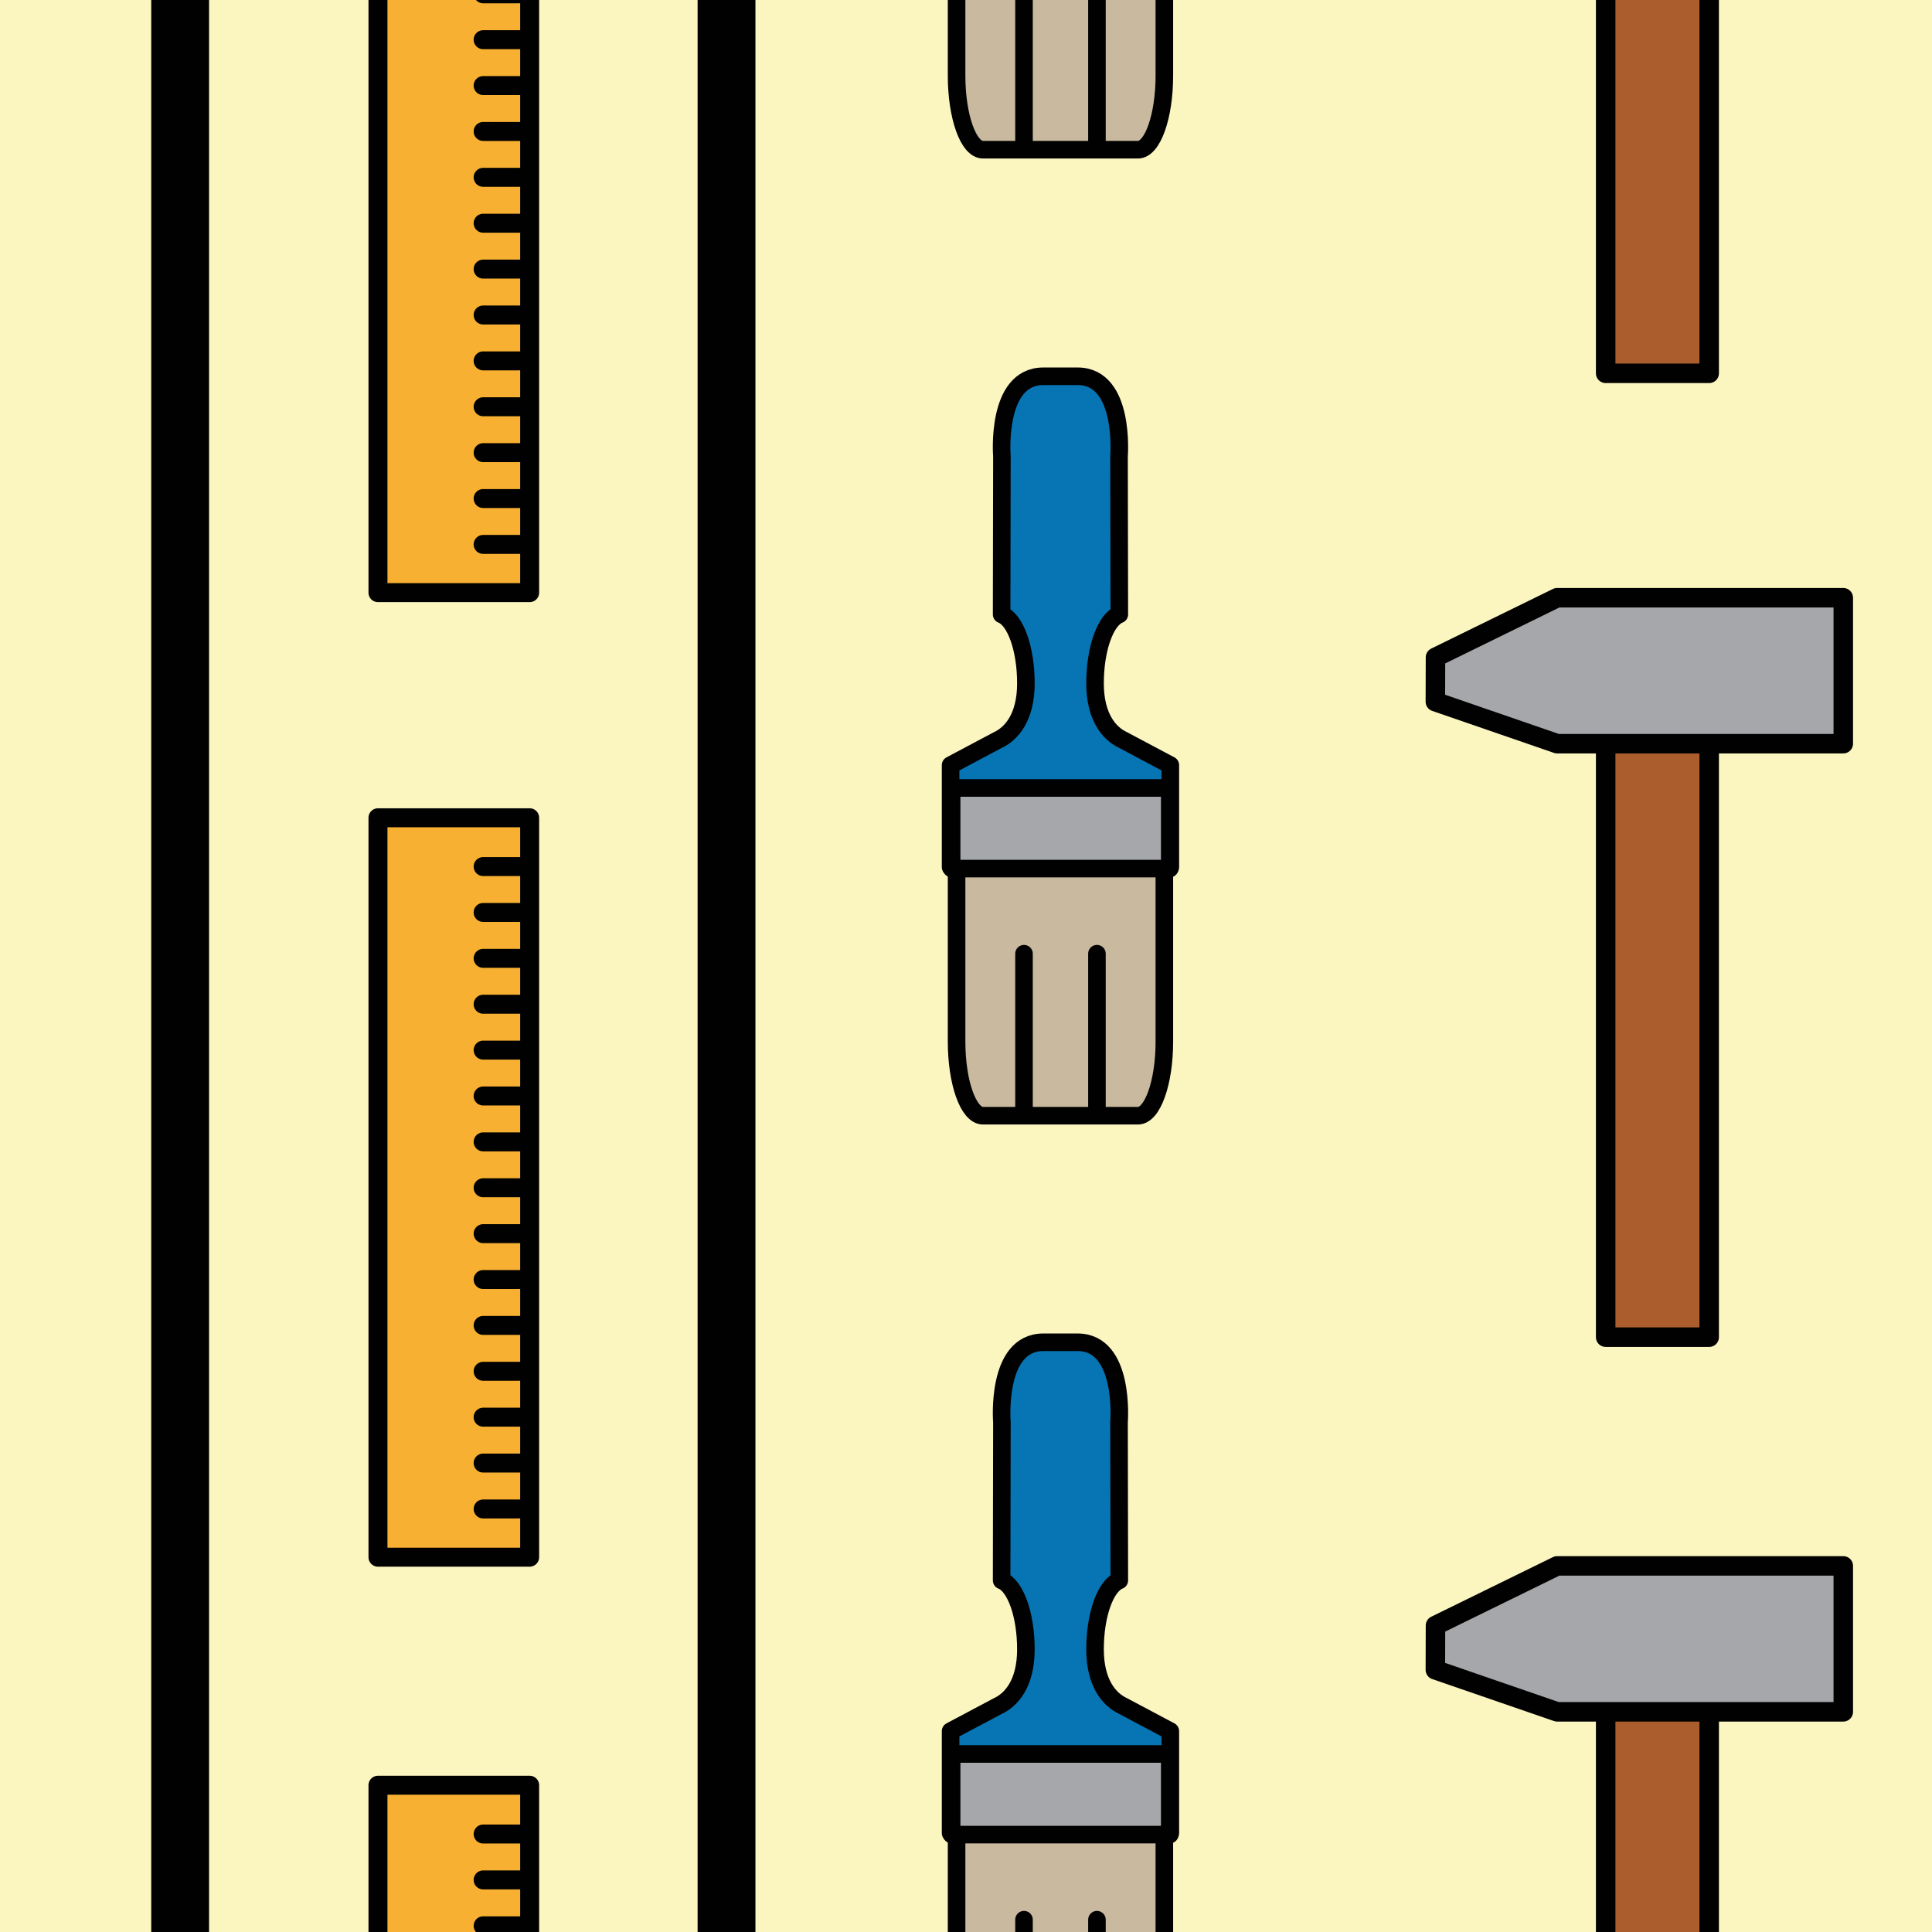 <?xml version="1.0" encoding="utf-8"?>
<!-- Generator: Adobe Illustrator 16.0.0, SVG Export Plug-In . SVG Version: 6.00 Build 0)  -->
<!DOCTYPE svg PUBLIC "-//W3C//DTD SVG 1.1//EN" "http://www.w3.org/Graphics/SVG/1.1/DTD/svg11.dtd">
<svg version="1.1" xmlns="http://www.w3.org/2000/svg" xmlns:xlink="http://www.w3.org/1999/xlink" x="0px" y="0px" width="220px"
	 height="220px" viewBox="0 0 220 220" enable-background="new 0 0 220 220" xml:space="preserve">
<rect x="0" y="0" width="220" height="220" fill="#333333" stroke="none"/>
<g id="bg" display="none">
	<rect x="-2845.836" y="-1581.787" display="inline" fill="#FFFFFF" width="3240.076" height="8444.104"/>
</g>
<g id="Layer_3" display="none">
</g>
<g id="Layer_1">
	<g>
		<defs>
			<rect id="SVGID_261_" x="-2400" y="-600" width="220" height="220"/>
		</defs>
		<clipPath id="SVGID_2_">
			<use xlink:href="#SVGID_261_"  overflow="visible"/>
		</clipPath>
	</g>
	<g>
		<defs>
			<rect id="SVGID_263_" x="-1200" y="-600" width="220" height="220"/>
		</defs>
		<clipPath id="SVGID_4_">
			<use xlink:href="#SVGID_263_"  overflow="visible"/>
		</clipPath>
	</g>
	<g>
		<defs>
			<rect id="SVGID_265_" x="-600" y="-600" width="220" height="220"/>
		</defs>
		<clipPath id="SVGID_6_">
			<use xlink:href="#SVGID_265_"  overflow="visible"/>
		</clipPath>
	</g>
	<g>
		<defs>
			<rect id="SVGID_267_" x="-900" y="-600" width="220" height="220"/>
		</defs>
		<clipPath id="SVGID_8_">
			<use xlink:href="#SVGID_267_"  overflow="visible"/>
		</clipPath>
	</g>
	<g>
		<defs>
			<rect id="SVGID_269_" x="-2100" y="-600" width="220" height="220"/>
		</defs>
		<clipPath id="SVGID_10_">
			<use xlink:href="#SVGID_269_"  overflow="visible"/>
		</clipPath>
	</g>
	<g>
		<defs>
			<rect id="SVGID_271_" x="-1500" y="-600" width="220" height="220"/>
		</defs>
		<clipPath id="SVGID_12_">
			<use xlink:href="#SVGID_271_"  overflow="visible"/>
		</clipPath>
	</g>
	<g>
		<defs>
			<rect id="SVGID_279_" width="220" height="220"/>
		</defs>
		<clipPath id="SVGID_14_">
			<use xlink:href="#SVGID_279_"  overflow="visible"/>
		</clipPath>
		<rect clip-path="url(#SVGID_14_)" fill="#FBF5C0" width="220" height="220"/>
		<g clip-path="url(#SVGID_14_)">
			
				<rect x="182.841" y="-32.927" fill="#AB5D2D" stroke="#000100" stroke-width="2.219" stroke-linecap="round" stroke-linejoin="round" stroke-miterlimit="10" width="11.786" height="75.438"/>
		</g>
		<g clip-path="url(#SVGID_14_)">
			
				<rect x="182.841" y="76.828" fill="#AB5D2D" stroke="#000100" stroke-width="2.219" stroke-linecap="round" stroke-linejoin="round" stroke-miterlimit="10" width="11.786" height="75.438"/>
			
				<polygon fill="#A5A7AA" stroke="#000100" stroke-width="2.219" stroke-linecap="round" stroke-linejoin="round" stroke-miterlimit="10" points="
				177.316,84.684 209.898,84.684 209.898,68.064 177.316,68.064 163.462,74.852 163.447,79.902 			"/>
		</g>
		<g clip-path="url(#SVGID_14_)">
			
				<rect x="43.04" y="93.119" fill="#F8B032" stroke="#000100" stroke-width="2.159" stroke-linecap="round" stroke-linejoin="round" stroke-miterlimit="10" width="17.272" height="84.201"/>
			<g>
				
					<line fill="none" stroke="#000100" stroke-width="2.159" stroke-linecap="round" stroke-linejoin="round" stroke-miterlimit="10" x1="59.123" y1="171.828" x2="55.015" y2="171.828"/>
				
					<line fill="none" stroke="#000100" stroke-width="2.159" stroke-linecap="round" stroke-linejoin="round" stroke-miterlimit="10" x1="59.123" y1="166.602" x2="55.015" y2="166.602"/>
				
					<line fill="none" stroke="#000100" stroke-width="2.159" stroke-linecap="round" stroke-linejoin="round" stroke-miterlimit="10" x1="59.123" y1="161.377" x2="55.015" y2="161.377"/>
				
					<line fill="none" stroke="#000100" stroke-width="2.159" stroke-linecap="round" stroke-linejoin="round" stroke-miterlimit="10" x1="59.123" y1="156.152" x2="55.015" y2="156.152"/>
				
					<line fill="none" stroke="#000100" stroke-width="2.159" stroke-linecap="round" stroke-linejoin="round" stroke-miterlimit="10" x1="59.123" y1="150.928" x2="55.015" y2="150.928"/>
				
					<line fill="none" stroke="#000100" stroke-width="2.159" stroke-linecap="round" stroke-linejoin="round" stroke-miterlimit="10" x1="59.123" y1="145.703" x2="55.015" y2="145.703"/>
				
					<line fill="none" stroke="#000100" stroke-width="2.159" stroke-linecap="round" stroke-linejoin="round" stroke-miterlimit="10" x1="59.123" y1="140.477" x2="55.015" y2="140.477"/>
				
					<line fill="none" stroke="#000100" stroke-width="2.159" stroke-linecap="round" stroke-linejoin="round" stroke-miterlimit="10" x1="59.123" y1="135.252" x2="55.015" y2="135.252"/>
				
					<line fill="none" stroke="#000100" stroke-width="2.159" stroke-linecap="round" stroke-linejoin="round" stroke-miterlimit="10" x1="59.123" y1="130.027" x2="55.015" y2="130.027"/>
				
					<line fill="none" stroke="#000100" stroke-width="2.159" stroke-linecap="round" stroke-linejoin="round" stroke-miterlimit="10" x1="59.123" y1="124.803" x2="55.015" y2="124.803"/>
				
					<line fill="none" stroke="#000100" stroke-width="2.159" stroke-linecap="round" stroke-linejoin="round" stroke-miterlimit="10" x1="59.123" y1="119.578" x2="55.015" y2="119.578"/>
				
					<line fill="none" stroke="#000100" stroke-width="2.159" stroke-linecap="round" stroke-linejoin="round" stroke-miterlimit="10" x1="59.123" y1="114.354" x2="55.015" y2="114.354"/>
				
					<line fill="none" stroke="#000100" stroke-width="2.159" stroke-linecap="round" stroke-linejoin="round" stroke-miterlimit="10" x1="59.123" y1="109.127" x2="55.015" y2="109.127"/>
				
					<line fill="none" stroke="#000100" stroke-width="2.159" stroke-linecap="round" stroke-linejoin="round" stroke-miterlimit="10" x1="59.123" y1="103.902" x2="55.015" y2="103.902"/>
				
					<line fill="none" stroke="#000100" stroke-width="2.159" stroke-linecap="round" stroke-linejoin="round" stroke-miterlimit="10" x1="59.123" y1="98.678" x2="55.015" y2="98.678"/>
			</g>
		</g>
		<g clip-path="url(#SVGID_14_)">
			
				<path fill="#C9B99F" stroke="#000100" stroke-width="2" stroke-linecap="round" stroke-linejoin="round" stroke-miterlimit="10" d="
				M108.927,118.602c0,4.666,1.344,8.445,3,8.445h17.66c1.658,0,3-3.779,3-8.445V97.443h-23.66V118.602z"/>
			
				<path fill="#0774B3" stroke="#010101" stroke-width="2" stroke-linecap="round" stroke-linejoin="round" stroke-miterlimit="10" d="
				M113.654,84.254c1.516-0.709,3.166-2.566,3.166-6.44c0-3.958-1.196-7.241-2.762-7.849l0.031-18.009c0,0-0.746-9.108,4.721-9.11
				h1.316h1.264h1.316c5.465,0.002,4.72,9.11,4.72,9.11l0.032,18.009c-1.566,0.608-2.763,3.891-2.763,7.849
				c0,3.874,1.65,5.731,3.166,6.44l5.407,2.873v11.614h-25.022V87.127L113.654,84.254z"/>
			
				<line fill="#0774B3" stroke="#010101" stroke-width="2" stroke-linecap="round" stroke-linejoin="round" stroke-miterlimit="10" x1="124.91" y1="108.598" x2="124.91" y2="126.346"/>
			
				<line fill="#0774B3" stroke="#010101" stroke-width="2" stroke-linecap="round" stroke-linejoin="round" stroke-miterlimit="10" x1="116.605" y1="108.598" x2="116.605" y2="126.346"/>
			
				<rect x="108.366" y="89.729" fill="#A5A7AA" stroke="#000100" stroke-width="2" stroke-linecap="round" stroke-linejoin="round" stroke-miterlimit="10" width="24.834" height="9.182"/>
		</g>
		<g clip-path="url(#SVGID_14_)">
			
				<rect x="43.04" y="-16.714" fill="#F8B032" stroke="#000100" stroke-width="2.159" stroke-linecap="round" stroke-linejoin="round" stroke-miterlimit="10" width="17.272" height="84.201"/>
			<g>
				
					<line fill="none" stroke="#000100" stroke-width="2.159" stroke-linecap="round" stroke-linejoin="round" stroke-miterlimit="10" x1="59.123" y1="61.995" x2="55.015" y2="61.995"/>
				
					<line fill="none" stroke="#000100" stroke-width="2.159" stroke-linecap="round" stroke-linejoin="round" stroke-miterlimit="10" x1="59.123" y1="56.769" x2="55.015" y2="56.769"/>
				
					<line fill="none" stroke="#000100" stroke-width="2.159" stroke-linecap="round" stroke-linejoin="round" stroke-miterlimit="10" x1="59.123" y1="51.544" x2="55.015" y2="51.544"/>
				
					<line fill="none" stroke="#000100" stroke-width="2.159" stroke-linecap="round" stroke-linejoin="round" stroke-miterlimit="10" x1="59.123" y1="46.319" x2="55.015" y2="46.319"/>
				
					<line fill="none" stroke="#000100" stroke-width="2.159" stroke-linecap="round" stroke-linejoin="round" stroke-miterlimit="10" x1="59.123" y1="41.095" x2="55.015" y2="41.095"/>
				
					<line fill="none" stroke="#000100" stroke-width="2.159" stroke-linecap="round" stroke-linejoin="round" stroke-miterlimit="10" x1="59.123" y1="35.87" x2="55.015" y2="35.87"/>
				
					<line fill="none" stroke="#000100" stroke-width="2.159" stroke-linecap="round" stroke-linejoin="round" stroke-miterlimit="10" x1="59.123" y1="30.644" x2="55.015" y2="30.644"/>
				
					<line fill="none" stroke="#000100" stroke-width="2.159" stroke-linecap="round" stroke-linejoin="round" stroke-miterlimit="10" x1="59.123" y1="25.418" x2="55.015" y2="25.418"/>
				
					<line fill="none" stroke="#000100" stroke-width="2.159" stroke-linecap="round" stroke-linejoin="round" stroke-miterlimit="10" x1="59.123" y1="20.193" x2="55.015" y2="20.193"/>
				
					<line fill="none" stroke="#000100" stroke-width="2.159" stroke-linecap="round" stroke-linejoin="round" stroke-miterlimit="10" x1="59.123" y1="14.969" x2="55.015" y2="14.969"/>
				
					<line fill="none" stroke="#000100" stroke-width="2.159" stroke-linecap="round" stroke-linejoin="round" stroke-miterlimit="10" x1="59.123" y1="9.744" x2="55.015" y2="9.744"/>
				
					<line fill="none" stroke="#000100" stroke-width="2.159" stroke-linecap="round" stroke-linejoin="round" stroke-miterlimit="10" x1="59.123" y1="4.52" x2="55.015" y2="4.52"/>
				
					<line fill="none" stroke="#000100" stroke-width="2.159" stroke-linecap="round" stroke-linejoin="round" stroke-miterlimit="10" x1="59.123" y1="-0.706" x2="55.015" y2="-0.706"/>
			</g>
		</g>
		<g clip-path="url(#SVGID_14_)">
			
				<path fill="#C9B99F" stroke="#000100" stroke-width="2" stroke-linecap="round" stroke-linejoin="round" stroke-miterlimit="10" d="
				M108.927,8.602c0,4.666,1.344,8.445,3,8.445h17.66c1.658,0,3-3.779,3-8.445v-21.158h-23.66V8.602z"/>
			
				<line fill="#0774B3" stroke="#010101" stroke-width="2" stroke-linecap="round" stroke-linejoin="round" stroke-miterlimit="10" x1="124.91" y1="-1.402" x2="124.91" y2="16.346"/>
			
				<line fill="#0774B3" stroke="#010101" stroke-width="2" stroke-linecap="round" stroke-linejoin="round" stroke-miterlimit="10" x1="116.605" y1="-1.402" x2="116.605" y2="16.346"/>
		</g>
		<g clip-path="url(#SVGID_14_)">
			
				<rect x="182.841" y="187.073" fill="#AB5D2D" stroke="#000100" stroke-width="2.219" stroke-linecap="round" stroke-linejoin="round" stroke-miterlimit="10" width="11.786" height="75.438"/>
			
				<polygon fill="#A5A7AA" stroke="#000100" stroke-width="2.219" stroke-linecap="round" stroke-linejoin="round" stroke-miterlimit="10" points="
				177.316,194.929 209.898,194.929 209.898,178.31 177.316,178.31 163.462,185.097 163.447,190.148 			"/>
		</g>
		<g clip-path="url(#SVGID_14_)">
			
				<rect x="43.04" y="203.286" fill="#F8B032" stroke="#000100" stroke-width="2.159" stroke-linecap="round" stroke-linejoin="round" stroke-miterlimit="10" width="17.272" height="84.201"/>
			<g>
				
					<line fill="none" stroke="#000100" stroke-width="2.159" stroke-linecap="round" stroke-linejoin="round" stroke-miterlimit="10" x1="59.123" y1="219.294" x2="55.015" y2="219.294"/>
				
					<line fill="none" stroke="#000100" stroke-width="2.159" stroke-linecap="round" stroke-linejoin="round" stroke-miterlimit="10" x1="59.123" y1="214.068" x2="55.015" y2="214.068"/>
				
					<line fill="none" stroke="#000100" stroke-width="2.159" stroke-linecap="round" stroke-linejoin="round" stroke-miterlimit="10" x1="59.123" y1="208.844" x2="55.015" y2="208.844"/>
			</g>
		</g>
		<g clip-path="url(#SVGID_14_)">
			
				<path fill="#C9B99F" stroke="#000100" stroke-width="2" stroke-linecap="round" stroke-linejoin="round" stroke-miterlimit="10" d="
				M108.927,228.602c0,4.666,1.344,8.445,3,8.445h17.66c1.658,0,3-3.779,3-8.445v-21.158h-23.66V228.602z"/>
			
				<path fill="#0774B3" stroke="#010101" stroke-width="2" stroke-linecap="round" stroke-linejoin="round" stroke-miterlimit="10" d="
				M113.654,194.254c1.516-0.709,3.166-2.566,3.166-6.44c0-3.958-1.196-7.241-2.762-7.849l0.031-18.009c0,0-0.746-9.108,4.721-9.11
				h1.316h1.264h1.316c5.465,0.002,4.72,9.11,4.72,9.11l0.032,18.009c-1.566,0.608-2.763,3.891-2.763,7.849
				c0,3.874,1.65,5.731,3.166,6.44l5.407,2.873v11.614h-25.022v-11.614L113.654,194.254z"/>
			
				<line fill="#0774B3" stroke="#010101" stroke-width="2" stroke-linecap="round" stroke-linejoin="round" stroke-miterlimit="10" x1="124.91" y1="218.598" x2="124.91" y2="236.346"/>
			
				<line fill="#0774B3" stroke="#010101" stroke-width="2" stroke-linecap="round" stroke-linejoin="round" stroke-miterlimit="10" x1="116.605" y1="218.598" x2="116.605" y2="236.346"/>
			
				<rect x="108.366" y="199.729" fill="#A5A7AA" stroke="#000100" stroke-width="2" stroke-linecap="round" stroke-linejoin="round" stroke-miterlimit="10" width="24.834" height="9.182"/>
		</g>
		<rect x="17.222" clip-path="url(#SVGID_14_)" fill="#000100" width="6.584" height="220"/>
		<rect x="79.439" clip-path="url(#SVGID_14_)" fill="#000100" width="6.584" height="220"/>
	</g>
</g>
</svg>
